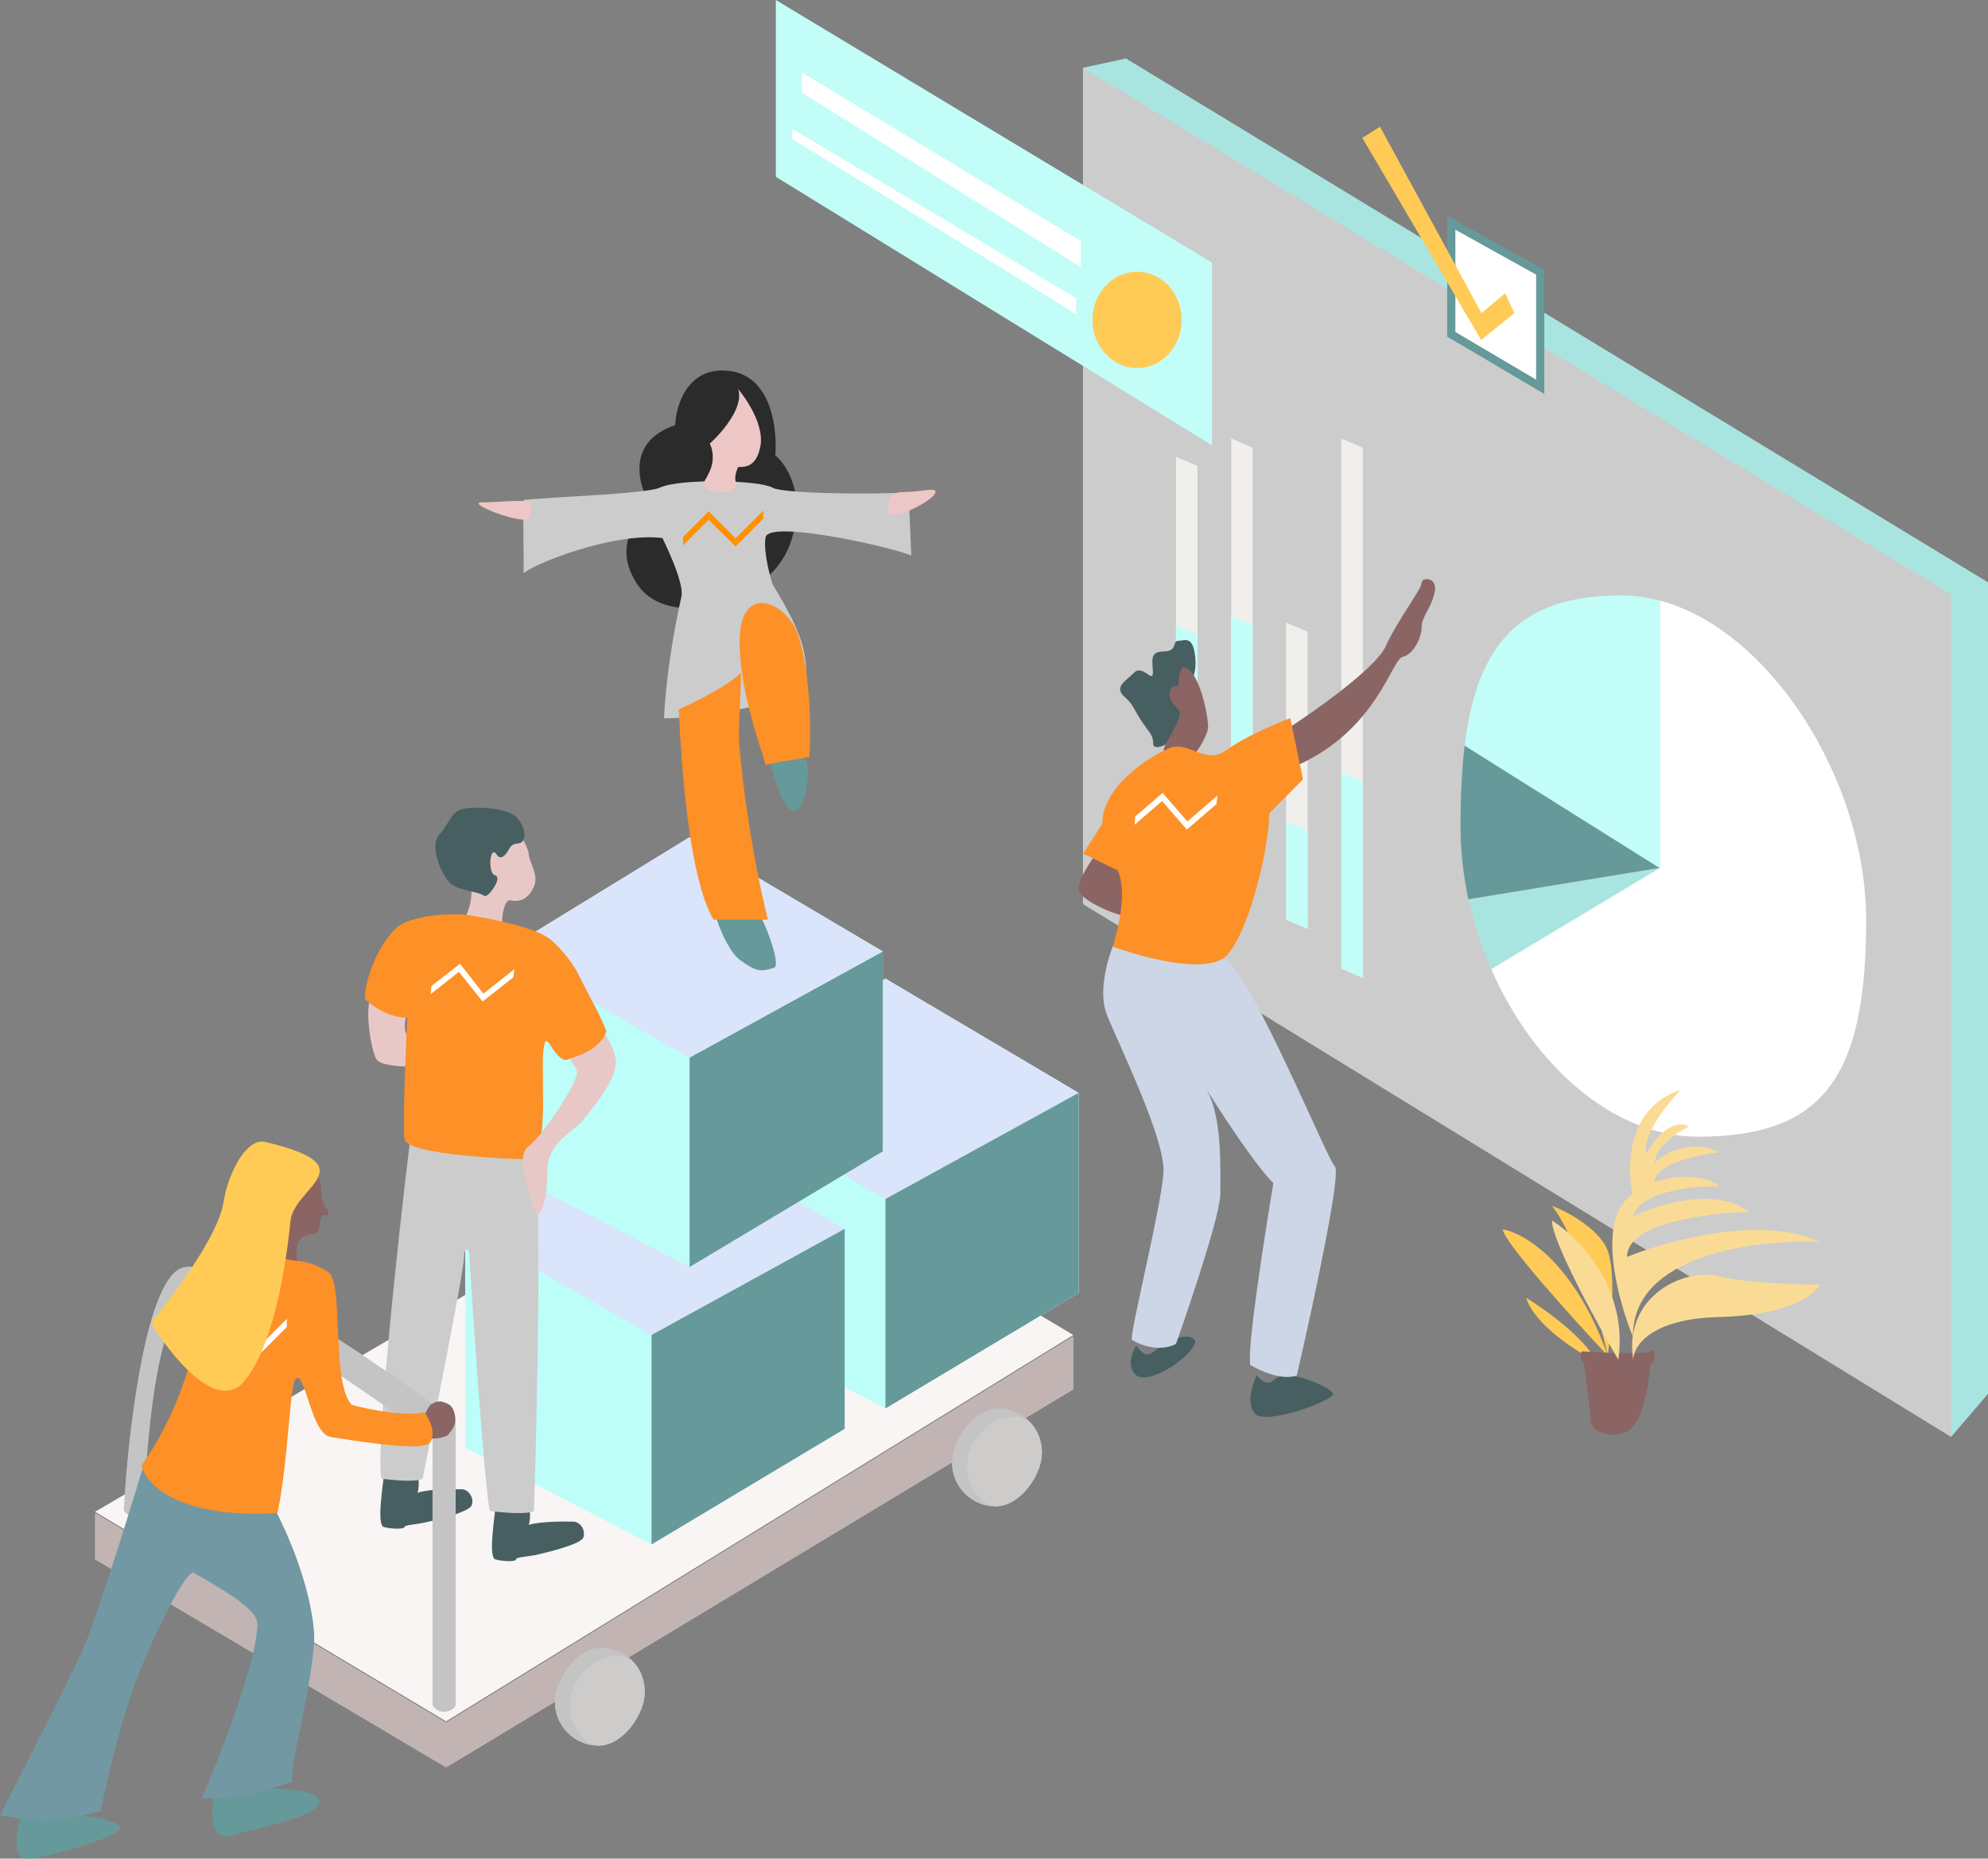 <?xml version="1.0" encoding="utf-8"?>
<!-- Generator: Adobe Illustrator 23.0.1, SVG Export Plug-In . SVG Version: 6.00 Build 0)  -->
<svg version="1.1" id="Layer_1" xmlns="http://www.w3.org/2000/svg" xmlns:xlink="http://www.w3.org/1999/xlink" x="0px" y="0px"
	 viewBox="0 0 730.8 683.3" style="enable-background:new 0 0 730.8 683.3;" xml:space="preserve">
<rect x="0" y="0" width="730.8" height="683.3" fill="#808080" stroke="none"/>
<style type="text/css">
	.st0{fill:#A9E5E0;}
	.st1{fill:#CCCCCC;}
	.st2{fill:#669999;}
	.st3{fill:#C2FDF8;}
	.st4{fill:#FFFFFF;}
	.st5{fill:#F0EFEC;}
	.st6{fill:#FFCB56;}
	.st7{fill:#FFFFFF;stroke:#669999;stroke-width:3;}
	.st8{fill:#8A6564;}
	.st9{fill:#FADB96;}
	.st10{fill:#485F61;}
	.st11{fill:#CDD6E6;}
	.st12{fill:#FD9027;}
	.st13{fill:#2B2B2B;}
	.st14{fill-rule:evenodd;clip-rule:evenodd;fill:#CCCCCC;}
	.st15{fill:#F9F5F4;}
	.st16{fill:#BDFEF9;}
	.st17{fill:#DAE4FA;}
	.st18{fill:#E8C7C7;}
	.st19{fill-rule:evenodd;clip-rule:evenodd;fill:#FD9027;}
	.st20{fill:#C1B4B3;}
	.st21{fill:#C4C4C4;}
	.st22{fill:#DCD6D6;fill-opacity:0.4;}
	.st23{fill:#7298A3;}
	.st24{fill-rule:evenodd;clip-rule:evenodd;fill:#EDC7C5;}
	.st25{fill:#FF9100;}
	.st26{fill:#FFFEFD;}
</style>
<g>
	<path class="st0" d="M398.1,332.3l319.2,195.9l13.5-15.8V214.1L413.9,21.5l-15.7,3.4V332.3z"/>
	<path class="st1" d="M717.3,528.3V218.6L398.1,24.9v307.4L717.3,528.3z"/>
	<path class="st2" d="M539.8,330.6c-1.9-8.8-2.9-17.9-2.9-27c0-10.9,0.5-20.8,1.5-29.5l71.7,45L539.8,330.6z"/>
	<path class="st0" d="M548.2,356.3l62-37.2l-70.3,11.6C541.8,339.5,544.6,348.1,548.2,356.3z"/>
	<path class="st3" d="M596,218.9c4.8,0,9.5,0.7,14.1,1.9v98.3l-71.7-45C543,236.8,558.6,218.9,596,218.9z"/>
	<path class="st4" d="M686,338.3c0,57.5-15.6,79.6-61.7,79.6c-31.5,0-60.8-26.5-76.1-61.6l62-37.2v-98.3
		C650.7,231.6,686,286.8,686,338.3z"/>
	<path class="st5" d="M493.1,356.1l7.9,3.4v-72.1V164.6l-7.9-3.4V284V356.1z"/>
	<path class="st5" d="M472.8,338.1l7.9,3.4v-36v-73.2l-7.9-3.4V302V338.1z"/>
	<path class="st5" d="M432.3,302l7.9,3.4v-72.1v-62l-7.9-3.4v62V302z"/>
	<path class="st5" d="M452.6,320l7.9,3.4v-93.5v-65.3l-7.9-3.4v65.3V320z"/>
	<path class="st3" d="M493.1,356.1l7.9,3.4v-72.1l-7.9-3.4V356.1z"/>
	<path class="st3" d="M472.8,338.1l7.9,3.4v-36l-7.9-3.4V338.1z"/>
	<path class="st3" d="M432.3,302l7.9,3.4v-72.1l-7.9-3.4V302z"/>
	<path class="st3" d="M452.6,320l7.9,3.4v-93.5l-7.9-3.4V320z"/>
	<path class="st3" d="M445.5,163.7V96.5L285.2,0v65L445.5,163.7z"/>
	<path class="st4" d="M397.3,98.2v-9.6l-102.6-62V34L397.3,98.2z"/>
	<path class="st4" d="M395.6,115.5v-5.9L291.3,47.4v3.7L395.6,115.5z"/>
	<ellipse class="st6" cx="418" cy="117.6" rx="16.4" ry="17.7"/>
	<path class="st7" d="M566.2,142.2v-42.1l-32.7-18.2v41L566.2,142.2z"/>
	<path class="st6" d="M544.5,125l12.2-9.9l-3.4-7.3l-8.7,7.3l-37.3-68.5l-6.5,4.1L544.5,125z"/>
	<path class="st6" d="M587,500.7c-7.3-3.7-22.8-13.5-26-23.6C567.9,481.3,582.6,491.9,587,500.7z"/>
	<path class="st6" d="M591,498.4c-12.6-13.4-37.9-41.4-38.6-46.4C560.3,453.2,579,464.3,591,498.4c-2.9-13.4-11-43.1-20.5-55.1
		c5.5,2.1,17.3,8.3,20.5,16.5C594.1,468,592.3,488.9,591,498.4z"/>
	<path class="st8" d="M606.7,501.5c-0.5,7.6-3.1,23.3-9.4,25.2c-7.9,2.4-12.6-1.6-12.6-4.7c0-2.5-1.6-14.7-2.4-20.5
		c-0.8-0.8-2-2.8-0.8-4.7c7.6,0.5,23.3,1.3,25.2,0C609.1,495.2,608.3,501.1,606.7,501.5z"/>
	<path class="st9" d="M594.9,499.9c-8.1-13.9-24.4-43.6-24.4-51.2C580.2,454.8,598.7,473.5,594.9,499.9z"/>
	<path class="st9" d="M631.9,484.2c-25.2,0.6-31.5,10.8-31.5,15.7c-0.5-3.1-0.6-6-0.2-8.7c-5.2-12.6-12.8-40.3-2.1-50.4
		c0.7-0.7,1.4-1.3,2.1-1.8c-2.3-10.2-2-32,17.6-38.3c-5,5.2-14.5,17.3-12.6,23.6c2.4-4.7,8.8-13.4,15.7-10.2
		c-4.2,2.1-12.6,7.7-12.6,13.4c3.4-3.4,12.9-9,23.6-3.9c-8.1,1-24.2,4.7-23.6,11c11.2-4.1,22.4-0.8,23.6,1.6
		c-9.3-0.3-28.8,1.6-31.7,11c9.3-4.5,30.8-11,42.8-1.6c-15,0.3-44.9,3.9-44.9,16.5c14.7-6,49.4-15.6,70.9-5.5
		c-23-1-68.9,4.4-68.7,34.6c2.2-17.4,20.8-24.8,31.7-22c10.1,2.5,28.9,3.1,37,3.1C667.1,476.1,657.1,483.6,631.9,484.2z"/>
</g>
<g>
	<path class="st10" d="M423.9,273.3c0,2.5,3.6,1,5.4,0c1.8-2.1,5.6-7.1,6.2-10.9c0.8-4.7-3.1-3.9-1.6-6.2c1.6-2.3,6.3-5.9,5.5-14.4
		s-4-6.2-6.3-6.2c-2.3,0,0,3.9-5.4,3.9c-5.4,0-3.9,3.9-3.9,7.8s-3.8-3.1-6.9,0c-3.1,3.1-7.6,5.3-3.5,8.9c3.5,3.1,3,4.1,6.5,9.3
		C422.6,269.5,423.9,270.2,423.9,273.3z"/>
	<path class="st8" d="M509.4,237.6c-3.7,8.1-26.4,24.1-37.3,31.1c-4.4,8.7,1.8,11.9,5.4,12.4c28.8-13.2,34.2-38.9,38.1-39.6
		c3.9-0.8,7-7,7-10.9c0-3.9,3.1-6.2,4.7-12.4c1.6-6.2-4.7-6.2-4.7-3.9C522.6,216.6,514,227.5,509.4,237.6z"/>
	<path class="st8" d="M396.7,327.7c-1.2-3.1,4.1-11.1,7-14.8c7.5,0,14,9.8,16.3,14.8c-0.3,3.1-1.6,9.3-4.7,9.3
		C411.5,337.1,398.2,331.6,396.7,327.7z"/>
	<path class="st8" d="M444.1,267.1c0,3.1-3.6,8.5-5.4,10.9c-0.8,1-10.9,0-10.9-2.3c0-2.3,7.8-12.4,5.4-14.8c-2.3-2.3-3.9-4.7-3.1-7
		c0.6-1.9,2.3-1.8,3.1-1.6c0-6.2,1.6-7.3,2.3-7C441,246.9,444.1,263.2,444.1,267.1z"/>
	<path class="st10" d="M461.2,519.6c-3.1-3.7-0.8-10.9,0.8-14c5.4,6.2,5.4,0,10.9,0c5.4,0,17.1,4.7,17.1,7
		C489.9,514.9,465.1,524.3,461.2,519.6z"/>
	<path class="st10" d="M417.7,505.6c-3.7-3.1-1.6-8.5,0-10.9c4.7,6.2,4.7,2.3,12.4-1.6c6.2-3.1,8.8-1.3,9.3,0
		C438.7,498.6,422.3,509.5,417.7,505.6z"/>
	<path class="st11" d="M406.8,372.8c-3.1-8.1,0.3-19.9,2.3-24.9c0.9-2.5,27.8,2.1,41.2,4.7c10.1,6.2,37.3,73.1,40.4,76.2
		c2.5,2.5-8.3,52.3-14,76.9c-5.6,1.9-13.7-1.8-17.1-3.9c-1.2-6.2,5.2-47.1,8.5-66.8c-6.8-6.8-19.4-26.2-24.9-35
		c6.2,10.1,5.4,29.5,5.4,38.9c0,7.5-10.9,39.9-16.3,55.2c-6.2,3.1-13.5,0.3-16.3-1.6c0-5.4,10.9-49,11.7-61.4
		C428.5,418.7,410.7,382.9,406.8,372.8z"/>
	<path class="st12" d="M405.2,302.9c0-13.1,15.5-23.6,23.3-27.2c8-4.7,14,6.2,22.5,0c6.8-5,18.4-9.8,23.3-11.7l4.7,22.5L466.6,299
		c0,11.7-7,42.7-15.5,52.1c-6.8,7.5-30.8,1-42-3.1c4.5-15.6,3.8-22.9,1.8-28l-12.7-6.2L405.2,302.9z"/>
</g>
<g>
	<path class="st13" d="M268.3,136.4c-15.4-2-19.8,12.4-20.1,19.9c-18.7,6.3-13.4,23.1-8.4,30.7c-5.7,3.4-14.8,13.6-5.6,27.7
		c11.6,17.6,48.3,7.2,56.2-14.6c6.3-17.5-1-29.1-5.4-32.7C285.8,157.9,283.7,138.4,268.3,136.4z"/>
	<path class="st14" d="M192.5,207.1c0,1.8,0,3.2,0,3.7c3.5-3.5,33.1-15.2,51-13c0,0,8.2,16.3,7,21.5c-5.9,26.5-6.4,44.8-6.4,44.8
		c14.9,0,45.9-6.3,52.4-10.3c0-13,0-18.5-12.5-39c-3.3-10.8-3.1-17.1-2.2-18c4.7-5.1,48.2,4.9,53.2,7.5l-1-23.3
		c-13.2,0.9-46.2,0.5-50-1.7c-4.7-2.8-34-3.5-41.5,0c-3.2,1.5-20.8,2.6-34.6,3.4c-6.7,0.4-12.5,0.8-15.4,1.1
		C192.3,187,192.4,200.3,192.5,207.1z M185,430.3v-80.5l68.5-42l71,42v10.6l1-0.6l71,42v73.5l-14,8.4l12,7.1L164,632.8l-129-77
		l10.9-6.4c2-28.8,8.3-77.9,20.6-83.1c9-3.8,39.4,13.7,66.8,31.9l37.7-22.1v-24.4l25.4-15.6L185,430.3z M53.4,545
		c1.5-29.9,7.2-73.9,21.1-69.2c9.1,3,29.1,15.5,48.5,28.5L53.4,545z M35,573.3v-17l129,77l230.5-142v19.5L377,521.3
		c3.6,2.9,6,7.4,6,12.5c0,0.1,0,0.2,0,0.2c0,0.1,0,0.2,0,0.3c0,7.6-7.3,18.4-15.8,19.4c-0.4,0-0.8,0.1-1.2,0.1c-8.8,0-16-7.2-16-16
		c0-0.1,0-0.1,0-0.2l-118.9,71.7c3.6,2.9,5.9,7.4,5.9,12.4c0,0,0,0.1,0,0.1c0,0,0,0.1,0,0.1c0,0.1,0,0.2,0,0.3
		c0,7.6-7.3,18.4-15.8,19.4c-0.4,0-0.8,0.1-1.2,0.1c-8.8,0-16-7.2-16-16c0,0,0-0.1,0-0.1l-40,24.1L35,573.3z"/>
	<path class="st15" d="M35,555.8l129,77l230.5-142l-123-73.5L35,555.8z"/>
	<g>
		<g>
			<path class="st16" d="M257,482.3v-80.5l68.5-42l71,42v73.5l-71,42.5L257,482.3z"/>
			<path class="st17" d="M257,401.8l68.5,39l71-39l-71-42L257,401.8z"/>
			<path class="st2" d="M325.5,440.8v77l71-42.5v-73.5L325.5,440.8z"/>
			<path class="st16" d="M171,532.3v-80.5l68.5-42l71,42v73.5l-71,42.5L171,532.3z"/>
			<path class="st17" d="M171,451.8l68.5,39l71-39l-71-42L171,451.8z"/>
			<path class="st2" d="M239.5,490.8v77l71-42.5v-73.5L239.5,490.8z"/>
			<path class="st16" d="M185,430.3v-80.5l68.5-42l71,42v73.5l-71,42.5L185,430.3z"/>
			<path class="st2" d="M253.5,388.8v77l71-42.5v-73.5L253.5,388.8z"/>
		</g>
		<path class="st17" d="M185,349.8l68.5,39l71-39l-71-42L185,349.8z"/>
	</g>
	<g>
		<path class="st10" d="M153.5,548.8c0.8-2.7,0.3-6.2,0-7.6c-1-0.8-12.4-1.7-12.4,0.8s-2.9,18.6,0,19.4c2.9,0.8,7.6,0.8,7.6,0
			c0-0.8,3.8-0.8,7.6-1.7c3.8-0.8,16.2-3.8,17.1-6.3c1-2.5-1-5.9-3.8-5.9C167.3,547.5,157.9,547.3,153.5,548.8z"/>
		<path class="st10" d="M194.4,553c0.3,1.4,0.8,4.9,0,7.6c4.4-1.4,13.9-1.2,16.2-1.2c2.9,0,4.8,3.4,3.8,5.9
			c-1,2.5-13.3,5.4-17.1,6.3c-3.8,0.8-7.6,0.8-7.6,1.7s-4.8,0.8-7.6,0s0-16.9,0-19.4C182,551.4,193.4,552.2,194.4,553z"/>
		<path class="st14" d="M196.3,426.4c-13.3-2.5-41.1-7.4-45.6-6.8c-4.4,35.5-12.7,113.9-10.5,124c4.1,0.6,12.9,1.4,15.2,0
			c1.2-6.2,2.8-14.6,4.6-23.6c4.8-24.6,10.6-54.1,10.6-58.2c0-3.2,2-3.4,2,0c0,3.4,5.6,87.8,7.5,93.7c4.4,0.6,13.9,1.4,16.2,0
			C197.5,516.7,199.3,436.5,196.3,426.4z"/>
		<path class="st18" d="M194.4,314.1c0-2-3.5-8.5-5.8-10.5c-16.2-2.5-15.2,13.8-15.2,22.3c0,8.4-2.3,10.7-3.8,14.4
			c-1,2.6,9.8,4.7,15.5,5.9c-1.3-5.6-0.4-15.8,2.6-15.2c3.8,0.8,6.7-0.8,8.6-5.1C198.2,321.7,194.4,316.7,194.4,314.1z"/>
		<path class="st18" d="M226.4,390.4c0-5.4-7.3-16.2-12-21.3c-5.7,0-16.2,5.3-16.2,7c0,1.7,14,14.3,14,18.5c0,4.2-13,23.3-17.7,26.7
			c-4.8,3.4,0,16.9,1.9,22.8c1.9,5.9,4.8-2.5,4.8-13.5c0-11,10.2-14.9,13.3-19C218.6,406.2,226.4,397.2,226.4,390.4z"/>
		<path class="st18" d="M151.1,381.7c-3.8-1.4-2.1-8.5-0.5-11c0-1.7-12.6-8.6-14.5-3.5s0.3,18.7,2.2,22.1c1.9,3.4,15.6,2.9,21.3,2.9
			s-1.4-8.8-1.4-11.3C158.2,378.3,155.8,383.4,151.1,381.7z"/>
		<path class="st19" d="M200.6,344.2c-6.3-3.9-26.8-8.1-32.9-8.1c-7.6,0-14.3,1.1-19,3.1c-7.1,3-14.6,18.9-14.6,28.1
			c3.2,2.8,8.7,6.8,15.6,6.8c-0.6,12.9-1.7,40-1,44.7c1,5.9,39.9,7.4,45.6,7.4c5.7,0,5.4-18.7,5.3-24.7c0-0.6,0-1,0-1.3
			c0-1.2,0-2.4,0-3.7c-0.1-5.5-0.2-11.7,1-13.8c0.3-0.5,1,0.5,2,2c1.4,2.1,3.4,5,5.5,5c0.2-0.1,0.5-0.2,0.8-0.3
			c4.6-1.5,11.9-3.9,14-10.3c-1.4-3.8-3.6-8-5.9-12.4c-1.5-2.8-3-5.7-4.4-8.5C210.4,353.5,204.1,346.1,200.6,344.2z"/>
		<path class="st10" d="M192.6,308.2c0.8-2.7-1-5.6-2-7c-2.9-4.2-15.3-4.8-20-3.9c-4.8,0.8-5.2,5.2-9,9.4s0.2,13.3,3,17
			c3,4,10,3.5,13.6,5.7c1.2,0.7,6.7-6.8,3.8-7.6s-1.9-11.6,0.6-7.6c1.3,2.1,3.2,0.5,4.5-2C189,308.6,191.6,311.6,192.6,308.2z"/>
		<path class="st18" d="M214.3,411.7c4.3-5.5,12-14.5,12-21.2l-14.3,4.2c0,4.2-13,23.3-17.7,26.7c-4.8,3.4,0,16.9,1.9,22.8
			c1.9,5.9,4.8-2.5,4.8-13.5S211.2,415.7,214.3,411.7z"/>
	</g>
	<path class="st20" d="M35,573.3v-17l129,77l230.5-142v19.5L164,649.8L35,573.3z"/>
	<path class="st21" d="M167.5,522.3v104.5c0,0-0.6,2.3-4,2.5s-4.5-2.5-4.5-2.5v-97.5c-21.7-15.7-68.9-48.3-84.5-53.5
		c-15.6-5.2-20.8,50.8-21.5,79.5c0,0-0.6,1.8-3.5,2c-2.9,0.2-4-2-4-2c1.5-27.3,7.8-83.4,21-89C79.7,460.7,139.3,501.3,167.5,522.3z"
		/>
	<path class="st21" d="M237,621.8c0,8.8-8.2,20-17,20s-16-7.2-16-16c0-8.8,8.2-20,17-20S237,613,237,621.8z"/>
	<path class="st22" d="M237,622.3c0,8-8,19.5-17,19.5c-4,0-10.5-6.2-10.5-15c0-8.8,8.2-18,17-18C234.5,608.8,237,617.3,237,622.3z"
		/>
	<path class="st21" d="M383,533.8c0,8.8-8.2,20-17,20s-16-7.2-16-16c0-8.8,8.2-20,17-20S383,525,383,533.8z"/>
	<path class="st22" d="M383,534.3c0,8-8,19.5-17,19.5c-4,0-10.5-6.2-10.5-15c0-8.8,8.2-18,17-18C380.5,520.8,383,529.3,383,534.3z"
		/>
	<path class="st2" d="M9.9,683.3c-5.5,0-3.9-9.9-2.4-14.9c11.1-3.5,36.7,0,36.7,3.5S16.9,683.3,9.9,683.3z"/>
	<path class="st2" d="M85.5,674.8c-9.2,2.8-7.6-11-6.9-15c12.1-3.8,38.9-3,38.9,2.5S96.9,671.3,85.5,674.8z"/>
	<path class="st23" d="M52,612.8c-8.3,19.8-15,53-15,53s-11.5,3.3-19,3.5c-7.1,0.2-18-2-18-2s24.5-47.5,30.5-61S52.7,539,52.7,539
		c11.6-3.1,36.3,6.9,47.8,14.7c13,25,15.3,44,15,49.5c-1,17.9-9.6,48.7-7.9,51.7c0,0-10,3.6-16.6,4.8c-6.5,1.2-16.9,1.6-16.9,1.6
		c6.8-15.7,20.5-50.6,20.5-64.5c0-5.2-13.1-12.7-23.6-18.7C67.5,578.8,57.9,598.7,52,612.8z"/>
	<path class="st8" d="M108.6,427.9c3.9-2.2,9.5,3.7,9.5,9.1c0,6.7,2.7,7.1,2.7,9.4c0,0.9-2.1-0.3-2.7,0.9c-0.7,1.5,0,6.5-3.2,6.5
		c-9,0-4.8,11.8-5.5,13.1c-0.7,1.4-12.1-1-11.1-2.4c0.8-1.1,1.2-17.3,1.3-25.3C98.8,435,100.3,430.6,108.6,427.9z"/>
	<path class="st8" d="M158.5,516.3c0,0-0.5,0-2,3c-2.6,5.2-7.5,3.5-7.5,3.5v6c0,0,7.5-0.1,9.5,0c1.8,0.1,2.8,0,4.5-0.5
		c1.7-0.5,1.5-0.5,3-2.5s1.7-4.2,1-6.5c-0.8-2.8-2.3-3.3-4.5-4C160.8,514.8,158.5,516.3,158.5,516.3z"/>
	<path class="st2" d="M283.1,280.5c2.5-1.3,8.5-3.4,12.3-1.9C300.2,280.5,293.5,320.2,283.1,280.5z"/>
	<path class="st2" d="M284.5,355.8c2.8-0.9-3.3-16.3-4.5-18c-1.7-2.4-2.5-6.5-2.5-9.5c-1.8,0.3-13,2-16,2c0.5,4,3,11.5,5.5,16
		c3.1,5.6,4.5,6.3,7,8C278,357,280,357.3,284.5,355.8z"/>
	<path class="st19" d="M291.2,279.4c2.2-0.4,4.5-0.7,6.3-1.1c1-11.9-0.2-36.7-5-47c-4.8-10.3-20.6-16.8-20.6,4.7
		c0,15.4,5.7,33,8.7,42.4l0,0l0,0c0.4,1.1,0.7,2.1,0.9,2.9C283.4,280.6,287.3,280,291.2,279.4z M249.5,260.8
		c1,20.3,3.6,61.6,12.8,77.3h20c-5.7-22.5-9.9-52.8-10.7-67.3c0-1.8,0.2-5.3,0.3-9.3v0v0c0.2-5,0.5-10.6,0.5-14.2
		C268.3,251.8,254.6,258.6,249.5,260.8z M74.2,485.7c-4.1,15.6-9.2,34.9-22.2,53.1c2.1,7.9,14.8,19.4,50,17.5
		c2-9.5,3.2-21.9,4.1-31.9c0.8-8.9,1.5-16,2.4-17.2c1.6-2.2,2.9,1.8,4.6,6.9c2,6,4.4,13.6,8.5,14.2c17.3,2.8,34.5,5,36.5,2
		c2.4-3.6-0.4-8.8-2-11c-8.8,1.8-26.6-2.5-27-3c-4-4.8-4.4-16.9-4.9-27.9c-0.4-9.8-0.7-18.8-3.5-20.7c-4.7-3.3-10.1-4.2-12.1-4.2
		l-24.3-3.8C79.6,465.1,77.2,474.4,74.2,485.7z"/>
	<g>
		<polygon class="st4" points="95.2,498.1 85.3,488.2 75.9,497.6 75.9,494.6 85.3,485.2 95.2,495.1 105.5,484.8 105.4,487.9 		"/>
	</g>
	<path class="st6" d="M82.1,442.3c1.9-11.9,8.8-24,15.3-22.5c38.1,9,10.6,16.5,9.4,29.1c-0.7,6.7-4.5,44-17,58.9
		c-10,11.9-27-9.4-34.3-21.5C63.5,476.6,80.2,454.3,82.1,442.3z"/>
	<path class="st24" d="M271.3,143c2.9,3.4,9.8,13.3,8.2,21.2c-1.5,7.5-5.5,7.5-8.2,7.5c-1.3,3.4-1.1,4.1-0.8,5.9c0,0,0,0.1,0,0.1
		c0.9,4.8-10.5,3.5-11.5,1.5c-0.4-0.7-0.5-1-0.5-1.3c0-0.6,0.8-1.1,2.4-4.7c2-4.4,0.9-8.5,0-10.1C265.4,159.1,273.7,149.4,271.3,143
		z M327,189.4c-0.9-2.8-1.3-8.5,4.7-8.5c3.1,0,5.7-0.3,7.7-0.6c2.9-0.3,4.5-0.5,4.5,0.6C344,182.9,333.6,189.4,327,189.4z
		 M182.8,184.5L182.8,184.5c-2.1,0.1-4.1,0.2-5.6,0.2c-5.7,0,9.4,6.4,16.1,6.4c2.3,0,2.2-4.4,1.9-6.6
		C192.4,183.9,187.3,184.2,182.8,184.5z"/>
</g>
<g>
	<polygon class="st25" points="270.4,200.9 260.5,191.1 251.1,200.5 251.1,197.4 260.5,188 270.4,197.9 280.6,187.7 280.6,190.7 	
		"/>
</g>
<g>
	<polygon class="st4" points="177.4,368.2 168.7,357.3 158.3,365.5 158.6,362.5 169.1,354.3 177.7,365.3 189.1,356.3 188.7,359.3 	
		"/>
</g>
<g>
	<polygon class="st26" points="436.3,305 427.2,294.5 417.1,303.2 417.3,300.2 427.4,291.5 436.5,302 447.5,292.5 447.2,295.6 	"/>
</g>
</svg>
